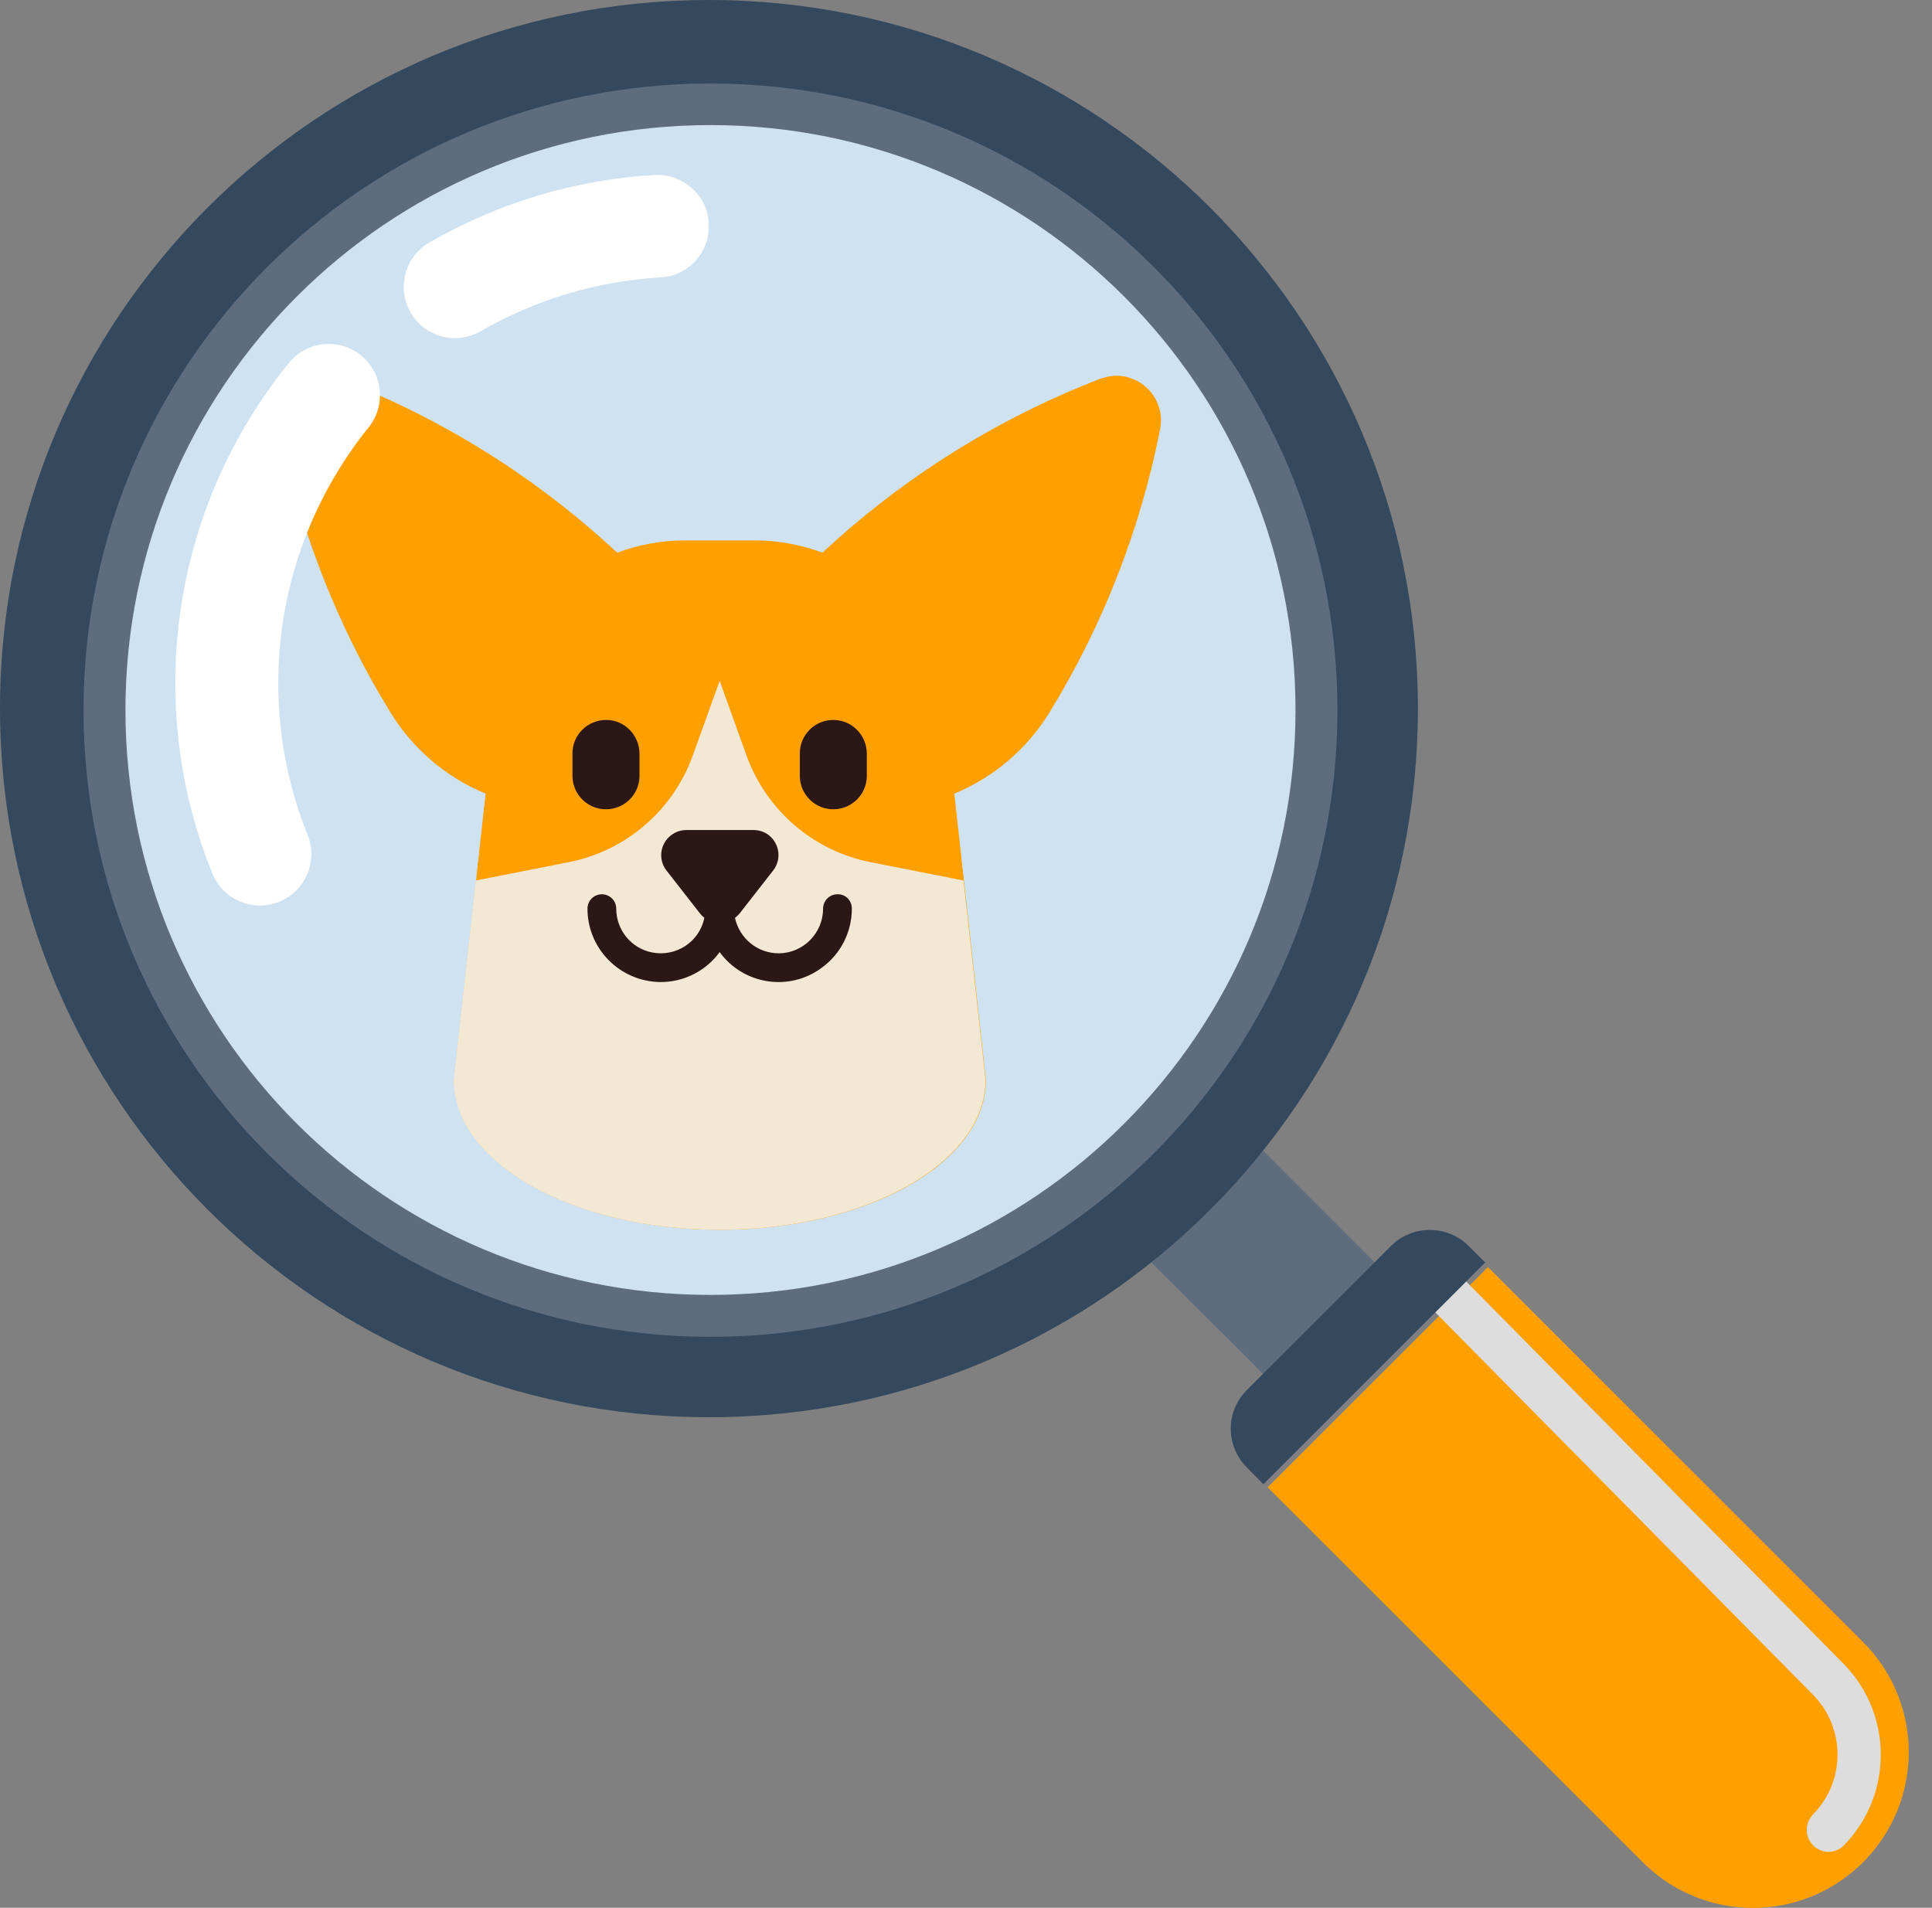 <svg width="80" height="79" viewBox="0 0 80 79" fill="none" xmlns="http://www.w3.org/2000/svg">
<rect x="0" y="0" width="80" height="79" fill="#808080" stroke="none"/>
<path d="M47.296 51.899L49.273 53.874L51.591 56.179L52.478 57.079L57.103 52.456L51.934 47.276L47.296 51.899Z" fill="#5D6D7E"/>
<path d="M61.613 52.469L77.146 67.995C79.668 70.516 79.668 74.593 77.146 77.114C74.625 79.634 70.545 79.634 68.024 77.114L52.491 61.587L61.613 52.469Z" fill="#FF9F00"/>
<path d="M59.421 54.33L60.688 53.039L76.348 68.907C78.388 70.997 78.388 74.327 76.348 76.417C76.183 76.582 75.955 76.683 75.715 76.683C75.474 76.683 75.246 76.582 75.081 76.417C74.726 76.062 74.726 75.493 75.081 75.125C76.424 73.757 76.424 71.554 75.081 70.186L59.421 54.33Z" fill="#DDDDDD"/>
<path d="M52.314 61.461L61.499 52.279L60.815 51.595C59.928 50.709 58.484 50.709 57.597 51.595L51.629 57.56C50.742 58.446 50.742 59.877 51.629 60.764L52.314 61.461Z" fill="#34495E"/>
<path d="M0 29.331C0 13.133 13.151 0 29.356 0C45.56 0 58.712 13.146 58.712 29.343C58.712 45.541 45.573 58.686 29.356 58.686C13.139 58.686 0 45.541 0 29.331C0 29.343 0 29.331 0 29.331Z" fill="#34495E"/>
<path d="M29.419 55.356C43.761 55.356 55.38 43.743 55.38 29.407C55.38 15.071 43.761 3.458 29.419 3.458C15.09 3.458 3.459 15.071 3.459 29.407C3.459 43.73 15.077 55.356 29.419 55.356Z" fill="#5D6D7E"/>
<path d="M29.419 53.621C42.798 53.621 53.644 42.781 53.644 29.407C53.644 16.034 42.798 5.18 29.419 5.18C16.04 5.18 5.195 16.034 5.195 29.407C5.195 42.781 16.04 53.621 29.419 53.621Z" fill="#CEE2F2"/>
<path d="M45.573 15.679C41.304 17.325 37.401 19.77 34.056 22.885C33.17 22.556 32.219 22.378 31.269 22.378H28.342C27.392 22.378 26.442 22.556 25.555 22.885C22.21 19.77 18.308 17.325 14.038 15.679C13.088 15.324 12.024 15.806 11.669 16.755C11.542 17.072 11.517 17.414 11.58 17.743C12.391 21.884 13.937 25.861 16.141 29.458C17.066 30.99 18.46 32.181 20.107 32.864L18.802 44.718C18.802 48.15 23.731 50.924 29.812 50.924C35.894 50.924 40.822 48.15 40.822 44.718L39.517 32.864C41.164 32.181 42.558 30.99 43.483 29.458C45.687 25.861 47.233 21.884 48.044 17.743C48.234 16.743 47.562 15.78 46.562 15.59C46.232 15.527 45.89 15.565 45.586 15.679H45.573Z" fill="#FF9F00"/>
<path d="M40.809 44.718L39.897 36.461L36.045 35.701C33.676 35.233 31.738 33.561 30.914 31.294L29.799 28.191L28.684 31.294C27.861 33.561 25.922 35.233 23.553 35.701L19.701 36.461L18.789 44.718C18.789 48.15 23.718 50.924 29.799 50.924C35.881 50.924 40.809 48.138 40.809 44.718Z" fill="#F3E8D4"/>
<path d="M34.677 37.031C34.348 37.031 34.082 37.297 34.082 37.626C34.082 38.639 33.258 39.475 32.245 39.475C31.37 39.475 30.623 38.867 30.433 38.006C30.509 37.956 30.559 37.892 30.623 37.829L32.017 36.043C32.371 35.587 32.283 34.941 31.839 34.587C31.662 34.447 31.434 34.371 31.206 34.371H28.418C27.848 34.371 27.379 34.84 27.379 35.41C27.379 35.638 27.455 35.866 27.595 36.043L28.988 37.829C29.039 37.892 29.102 37.956 29.166 38.006C28.963 39.007 27.988 39.64 26.987 39.437C26.125 39.26 25.517 38.5 25.517 37.626C25.517 37.297 25.251 37.031 24.921 37.031C24.592 37.031 24.326 37.297 24.326 37.626C24.326 39.298 25.682 40.653 27.354 40.666C28.317 40.666 29.229 40.21 29.799 39.425C30.788 40.78 32.688 41.071 34.031 40.07C34.816 39.501 35.273 38.589 35.273 37.626C35.273 37.284 35.007 37.018 34.677 37.031Z" fill="#2B1716"/>
<path d="M34.5 29.812C33.74 29.812 33.119 30.433 33.119 31.193V32.168C33.144 32.928 33.778 33.536 34.55 33.51C35.285 33.485 35.868 32.902 35.893 32.168V31.193C35.881 30.42 35.26 29.812 34.5 29.812Z" fill="#2B1716"/>
<path d="M25.099 29.812C24.339 29.812 23.705 30.42 23.705 31.193V32.168C23.73 32.928 24.364 33.536 25.137 33.51C25.872 33.485 26.454 32.902 26.48 32.168V31.193C26.467 30.433 25.859 29.812 25.099 29.812Z" fill="#2B1716"/>
<path d="M15.368 15.172C15.254 14.995 15.102 14.843 14.95 14.716C14.051 13.982 12.708 14.109 11.973 15.02L11.96 15.033C7.12 20.985 5.917 29.128 8.818 36.233C9.3 37.31 10.554 37.791 11.631 37.31C12.657 36.854 13.151 35.676 12.758 34.625C10.453 28.939 11.415 22.467 15.267 17.693C15.85 16.971 15.888 15.945 15.368 15.172Z" fill="white"/>
<path d="M29.001 8.194C28.583 7.574 27.861 7.207 27.113 7.245C23.819 7.434 20.626 8.397 17.776 10.043C16.762 10.626 16.42 11.93 17.003 12.943C17.586 13.957 18.891 14.299 19.904 13.716C22.185 12.399 24.731 11.639 27.354 11.487C28.52 11.424 29.407 10.436 29.343 9.271V9.258C29.343 8.878 29.216 8.511 29.001 8.194Z" fill="white"/>
</svg>
